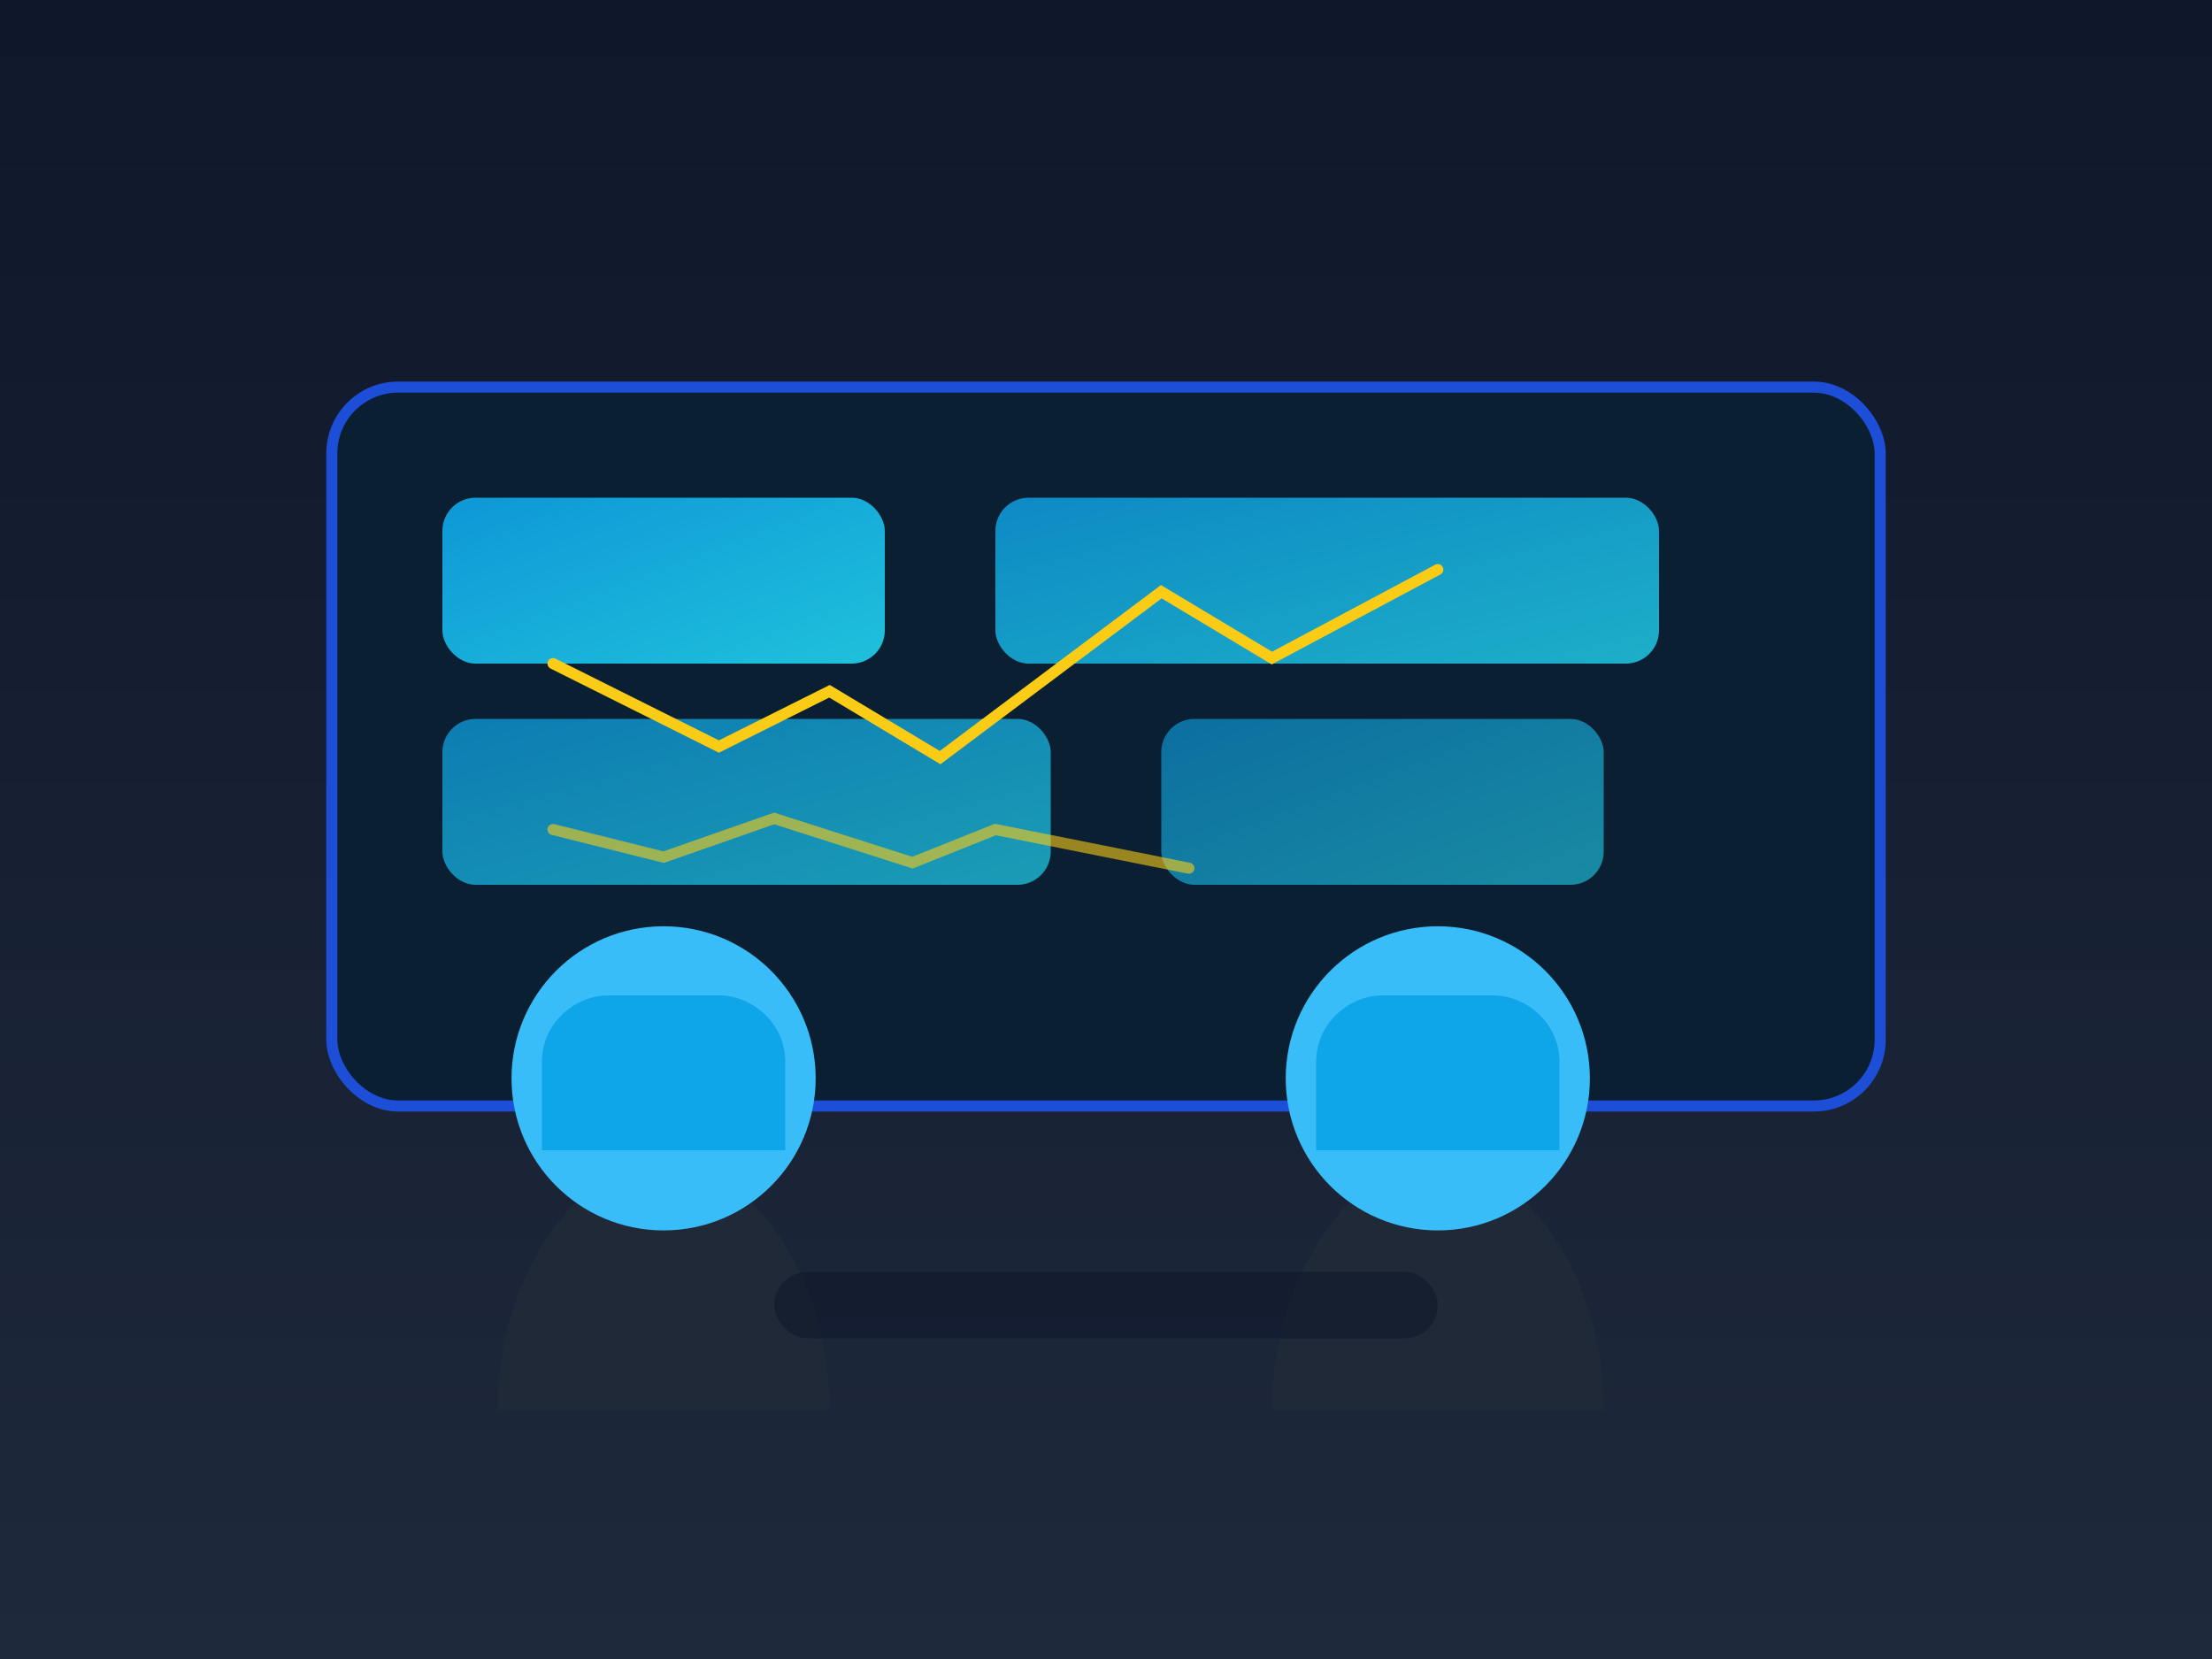 <svg width="800" height="600" viewBox="0 0 800 600" xmlns="http://www.w3.org/2000/svg" role="img" aria-labelledby="title desc">
  <title id="title">Operations team reviewing analytics dashboards</title>
  <desc id="desc">Stylised illustration of analysts collaborating in a modern control room with glowing screens.</desc>
  <defs>
    <linearGradient id="room" x1="0" y1="0" x2="0" y2="1">
      <stop offset="0%" stop-color="#0f172a" />
      <stop offset="100%" stop-color="#1e293b" />
    </linearGradient>
    <linearGradient id="screen" x1="0" y1="0" x2="1" y2="1">
      <stop offset="0%" stop-color="#0ea5e9" />
      <stop offset="100%" stop-color="#22d3ee" />
    </linearGradient>
  </defs>
  <rect width="800" height="600" fill="url(#room)" />
  <rect x="120" y="140" width="560" height="260" rx="24" fill="#0b1f32" stroke="#1d4ed8" stroke-width="4" />
  <g>
    <rect x="160" y="180" width="160" height="60" rx="12" fill="url(#screen)" opacity="0.9" />
    <rect x="360" y="180" width="240" height="60" rx="12" fill="url(#screen)" opacity="0.8" />
    <rect x="160" y="260" width="220" height="60" rx="12" fill="url(#screen)" opacity="0.7" />
    <rect x="420" y="260" width="160" height="60" rx="12" fill="url(#screen)" opacity="0.6" />
  </g>
  <g fill="#1f2937">
    <path d="M240 420 c-30 0-60 40-60 90 h120 c0-50-30-90-60-90z" />
    <path d="M520 420 c-30 0-60 40-60 90 h120 c0-50-30-90-60-90z" />
  </g>
  <g fill="#38bdf8">
    <circle cx="240" cy="390" r="55" />
    <circle cx="520" cy="390" r="55" />
  </g>
  <g fill="#0ea5e9">
    <path d="M220 360 h40 c12 0 24 10 24 24 v32 h-88 v-32 c0-14 12-24 24-24z" />
    <path d="M500 360 h40 c12 0 24 10 24 24 v32 h-88 v-32 c0-14 12-24 24-24z" />
  </g>
  <g stroke="#facc15" stroke-width="4" stroke-linecap="round">
    <path d="M200 240 l60 30 l40-20 l40 24 l80-60 l40 24 l60-32" fill="none" />
    <path d="M200 300 l40 10 l40-14 l50 16 l30-12 l70 14" fill="none" opacity="0.6" />
  </g>
  <rect x="280" y="460" width="240" height="24" rx="12" fill="#0f172a" opacity="0.5" />
</svg>

